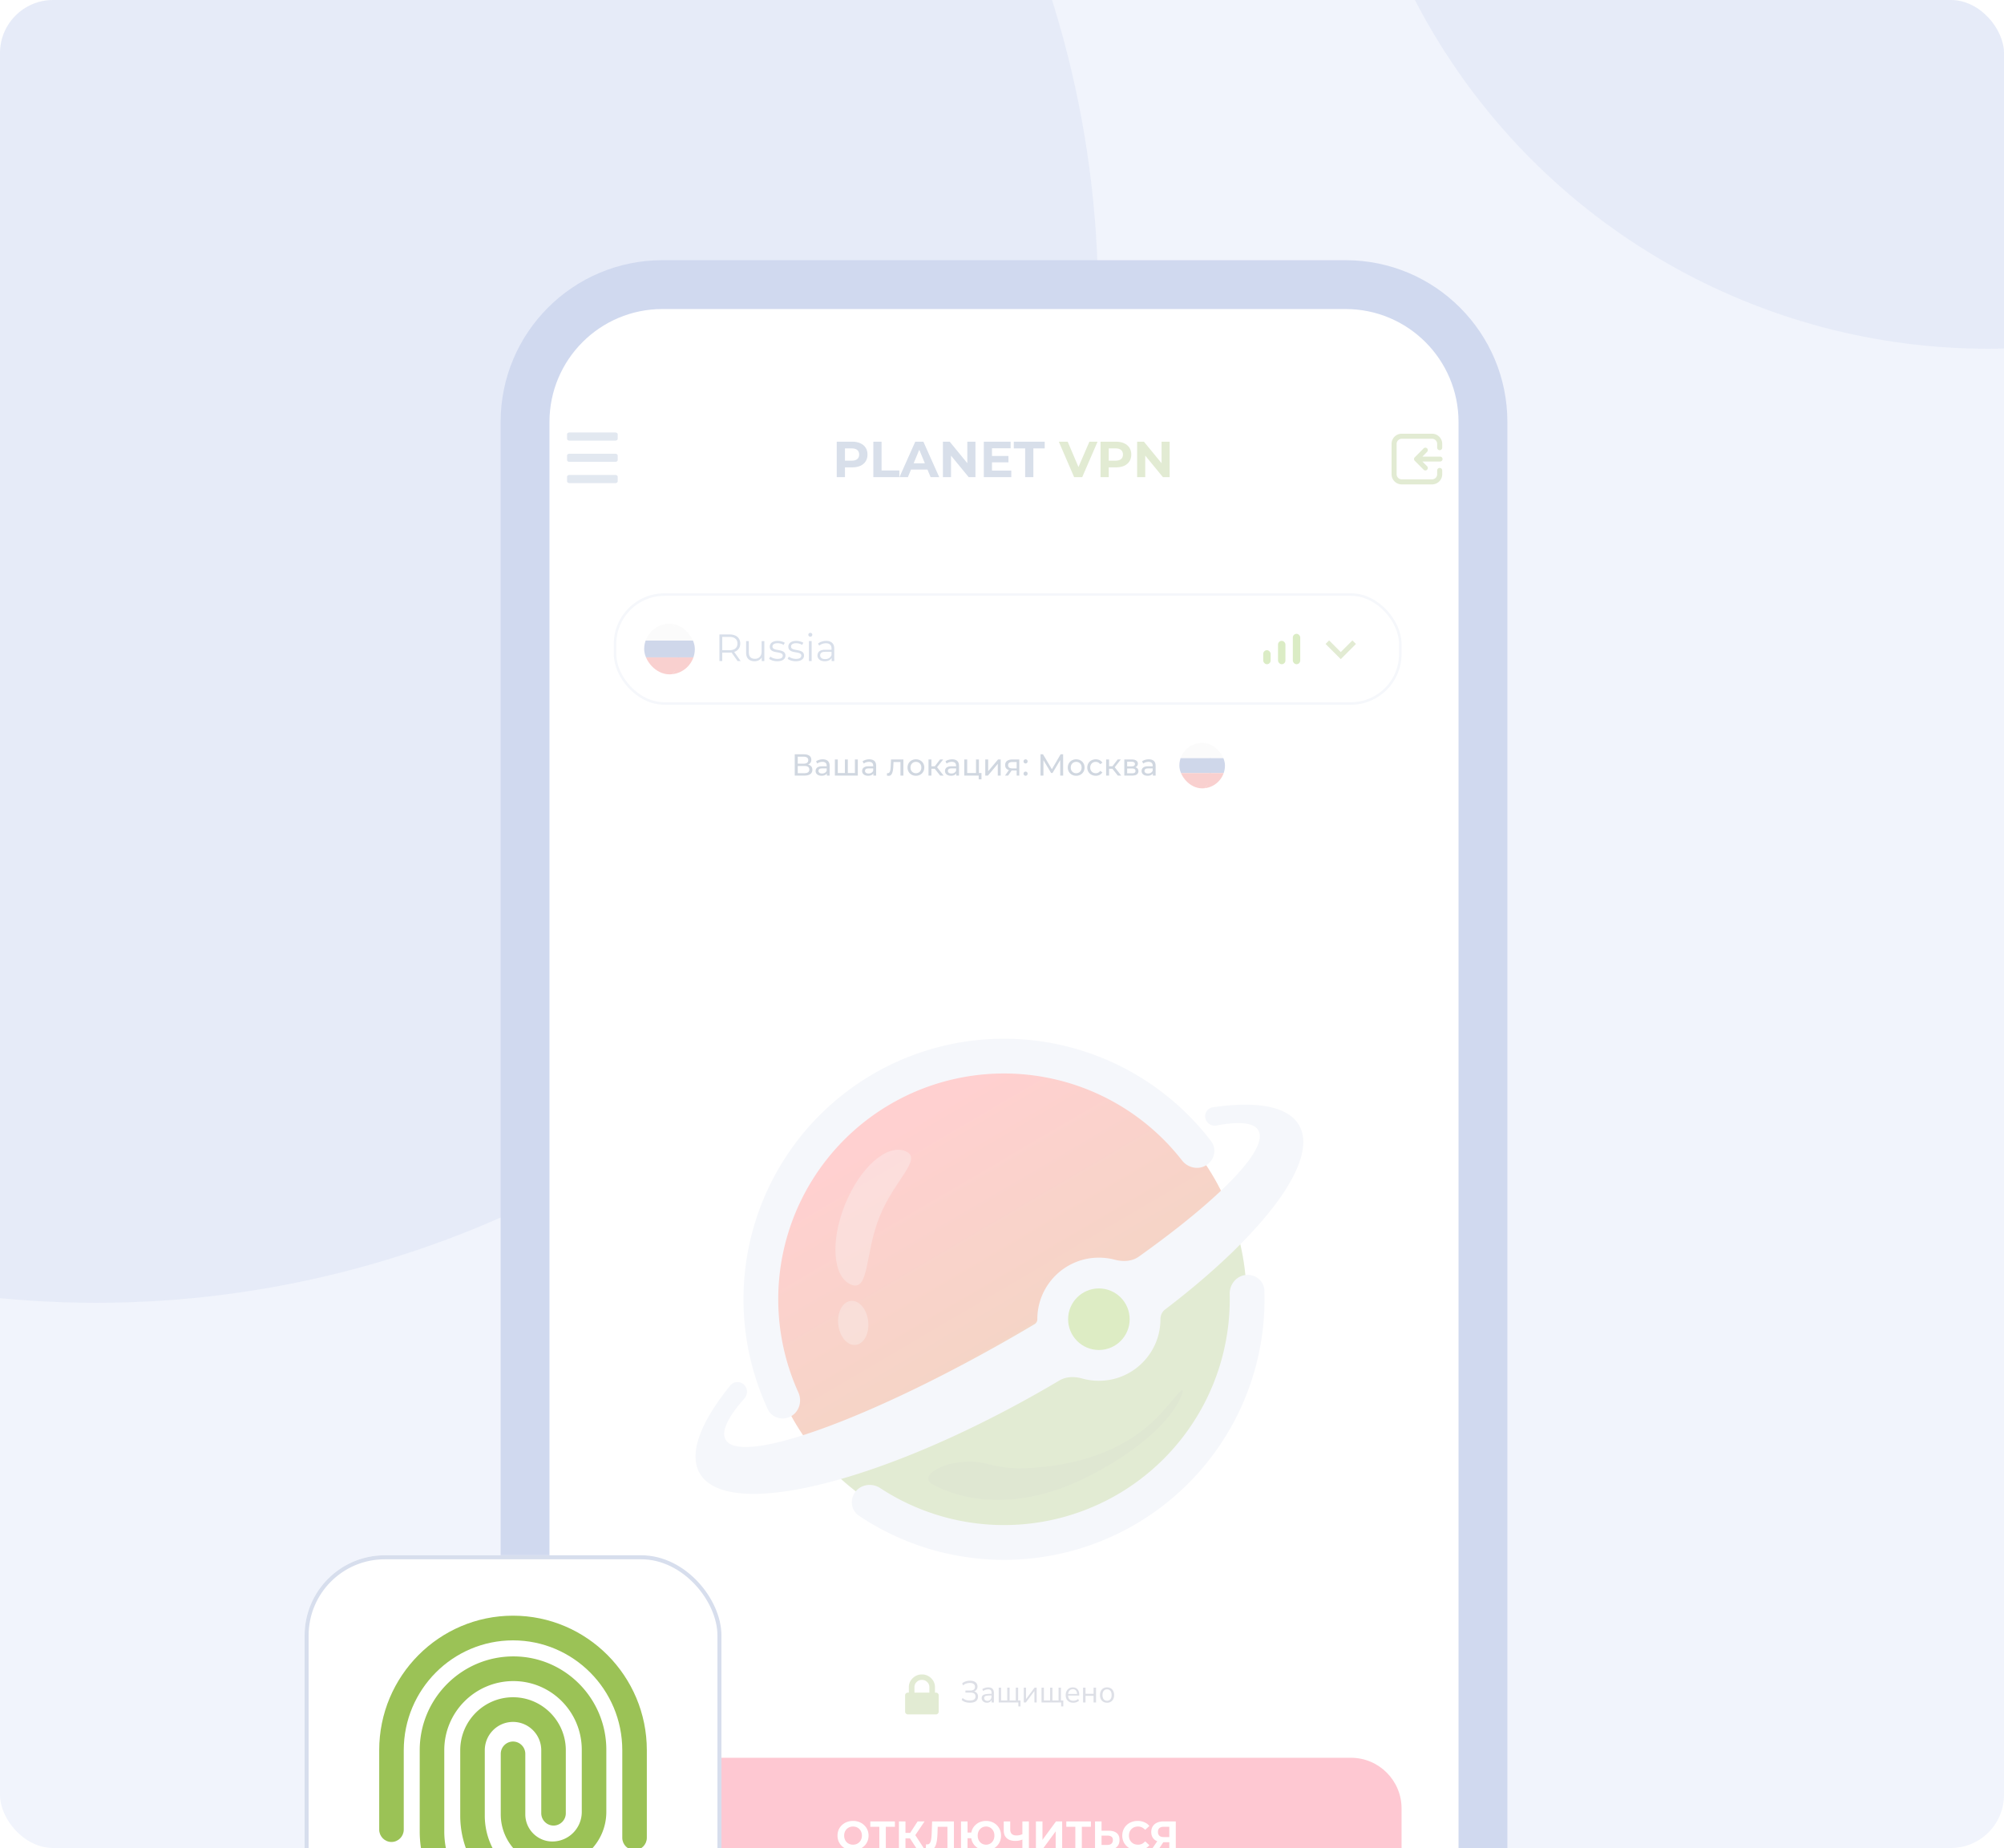 <svg width="500" height="461" fill="none" xmlns="http://www.w3.org/2000/svg"><g clip-path="url(#a)"><rect width="500" height="461" rx="13.257" fill="#F1F4FC"/><circle cx="24" cy="75" r="250" fill="#D0D9EF" fill-opacity=".32"/><g clip-path="url(#b)"><mask id="h" maskUnits="userSpaceOnUse" x="124" y="64" width="253" height="413" fill="#000"><path fill="#fff" d="M124 64h253v413H124z"/><path d="M131 105.273C131 86.345 146.345 71 165.273 71h170.454C354.655 71 370 86.345 370 105.273V477H131V105.273z"/></mask><path d="M131 105.273C131 86.345 146.345 71 165.273 71h170.454C354.655 71 370 86.345 370 105.273V477H131V105.273z" fill="#fff"/><path fill="#fff" d="M132 71h237v59.408H132z"/><path d="M208.768 119.029v-8.848h3.83c.792 0 1.475.13 2.048.392.573.252 1.015.619 1.327 1.099.312.481.468 1.054.468 1.719 0 .658-.156 1.226-.468 1.707-.312.48-.754.851-1.327 1.112-.573.253-1.256.379-2.048.379h-2.692l.91-.922v3.362h-2.048zm2.048-3.135-.91-.973h2.578c.632 0 1.104-.135 1.416-.405.312-.269.468-.644.468-1.125 0-.488-.156-.868-.468-1.137-.312-.27-.784-.405-1.416-.405h-2.578l.91-.973v5.018zm7.087 3.135v-8.848h2.047v7.179h4.437v1.669h-6.484zm6.515 0 3.943-8.848h2.023l3.956 8.848h-2.149l-3.236-7.812h.809l-3.248 7.812h-2.098zm1.971-1.896.544-1.555h4.55l.556 1.555h-5.65zm8.869 1.896v-8.848h1.694l5.22 6.37h-.822v-6.37h2.023v8.848h-1.681l-5.233-6.371h.821v6.371h-2.022zm12.092-5.284h4.259v1.593h-4.259v-1.593zm.151 3.641h4.816v1.643h-6.851v-8.848h6.687v1.643h-4.652v5.562zm8.278 1.643v-7.18h-2.831v-1.668h7.71v1.668h-2.831v7.18h-2.048z" fill="#5A78A6"/><path d="m267.994 119.029-3.817-8.848h2.212l3.337 7.837h-1.302l3.387-7.837h2.035l-3.83 8.848h-2.022zm6.591 0v-8.848h3.83c.792 0 1.475.13 2.048.392.573.252 1.015.619 1.327 1.099.312.481.468 1.054.468 1.719 0 .658-.156 1.226-.468 1.707-.312.48-.754.851-1.327 1.112-.573.253-1.256.379-2.048.379h-2.692l.91-.922v3.362h-2.048zm2.048-3.135-.91-.973h2.578c.632 0 1.104-.135 1.416-.405.312-.269.468-.644.468-1.125 0-.488-.156-.868-.468-1.137-.312-.27-.784-.405-1.416-.405h-2.578l.91-.973v5.018zm7.086 3.135v-8.848h1.694l5.221 6.37h-.822v-6.37h2.022v8.848h-1.681l-5.233-6.371h.822v6.371h-2.023z" fill="#87AB49"/><path fill-rule="evenodd" clip-rule="evenodd" d="m355.201 111.852-2.217 2.229a.616.616 0 0 0 0 .869l2.217 2.23c.239.24.626.24.864 0a.617.617 0 0 0 0-.87l-1.173-1.179h4.408a.615.615 0 0 0 0-1.23h-4.408l1.173-1.18a.616.616 0 0 0 0-.869.608.608 0 0 0-.864 0z" fill="#87AB49"/><path fill-rule="evenodd" clip-rule="evenodd" d="M359.836 110.724a2.528 2.528 0 0 0-2.528-2.528h-7.584a2.528 2.528 0 0 0-2.528 2.528v7.584a2.528 2.528 0 0 0 2.528 2.528h7.584a2.528 2.528 0 0 0 2.528-2.528v-.948a.632.632 0 0 0-1.264 0v.948c0 .698-.566 1.264-1.264 1.264h-7.584a1.264 1.264 0 0 1-1.264-1.264v-7.584c0-.698.566-1.264 1.264-1.264h7.584c.698 0 1.264.566 1.264 1.264v.948a.632.632 0 0 0 1.264 0v-.948z" fill="#87AB49"/><path d="M142.064 109.917h11.472c.323 0 .584-.202.584-.453v-1.131c0-.25-.261-.453-.584-.453h-11.472c-.323 0-.584.203-.584.453v1.131c0 .251.261.453.584.453zm0 5.302h11.472c.323 0 .584-.203.584-.453v-1.132c0-.25-.261-.453-.584-.453h-11.472c-.323 0-.584.203-.584.453v1.132c0 .25.261.453.584.453zm11.472 5.301h-11.472c-.323 0-.584-.203-.584-.453v-1.132c0-.25.261-.452.584-.452h11.472c.323 0 .584.202.584.452v1.132c0 .25-.261.453-.584.453z" fill="#879EC1"/><circle cx="250.5" cy="324.116" r="60.526" fill="url(#c)"/><path fill-rule="evenodd" clip-rule="evenodd" d="M182.197 345.627c1.042-1.288 3.038-1.093 3.863.343.529.922.388 2.078-.317 2.874-4.106 4.637-5.878 8.245-4.697 10.301 3.794 6.606 36.623-5.31 73.327-26.616a416.567 416.567 0 0 0 3.764-2.21c.43-.256.678-.729.678-1.23 0-8.482 6.876-15.358 15.359-15.358 1.35 0 2.66.174 3.907.501 2.051.538 4.308.485 6.035-.744 20.213-14.386 32.503-26.871 29.846-31.498-1.127-1.963-4.818-2.291-10.412-1.222-1.008.192-2.038-.255-2.549-1.145-.803-1.398.016-3.171 1.611-3.404 10.989-1.608 18.783-.265 21.516 4.492 5.116 8.911-8.964 27.294-33.474 45.987-.736.561-1.122 1.465-1.122 2.391 0 8.482-6.876 15.358-15.358 15.358-1.427 0-2.807-.194-4.118-.558-1.919-.532-4.016-.54-5.729.476-.828.492-1.663.981-2.502 1.469-41.297 23.972-80.358 33.681-87.245 21.687-2.827-4.923.205-12.736 7.617-21.894z" fill="#D7DEED"/><circle cx="274.174" cy="329.089" r="7.679" fill="#70AF09"/><g opacity=".32" fill="#E5E5E5"><path d="M219.484 303.416c-3.725 9.198-2.55 18.897-7.119 17.047-4.568-1.85-5.253-10.806-1.528-20.004 3.725-9.198 10.449-15.154 15.017-13.304 4.569 1.851-2.645 7.064-6.37 16.261zM216.616 329.6c.333 3.029-1.07 5.668-3.132 5.895-2.063.227-4.005-2.045-4.338-5.074-.333-3.029 1.07-5.668 3.132-5.895 2.063-.226 4.005 2.045 4.338 5.074z"/></g><path d="M232.63 370.226c-2.103-1.216-1.095-3.252 4.014-4.945 10.772-2.365 8.954 2.415 24.455.576 15.501-1.839 23.673-8.229 27.789-12.433 3.293-3.363 6.337-7.914 6.191-6.308-.701 3.415-6.358 12.418-23.383 21.106-21.281 10.859-35.841 3.867-39.066 2.004z" fill="#080F1B" fill-opacity=".11"/><path d="M301.069 290.605c1.997-1.324 2.555-4.026 1.101-5.931a65.004 65.004 0 0 0-110.609 66.858c1.011 2.173 3.663 2.935 5.763 1.782 2.101-1.153 2.852-3.785 1.864-5.968a56.324 56.324 0 0 1 22.175-71.434 56.327 56.327 0 0 1 73.556 13.569c1.473 1.889 4.153 2.448 6.15 1.124zM213.429 372.136c-1.464 1.897-1.121 4.635.869 5.97a65.004 65.004 0 0 0 101.169-56.163c-.08-2.395-2.222-4.134-4.607-3.894-2.384.239-4.105 2.368-4.049 4.763a56.331 56.331 0 0 1-28.972 50.551 56.326 56.326 0 0 1-58.225-2.144c-2.004-1.314-4.721-.979-6.185.917z" fill="#D7DEED"/><path d="M234.005 422.433a.684.684 0 0 0-.495-.198h-.233v-1.359c0-.868-.32-1.614-.96-2.237a3.18 3.18 0 0 0-2.299-.934c-.893 0-1.659.311-2.299.934-.641.623-.961 1.369-.961 2.237v1.359h-.232a.684.684 0 0 0-.495.198.647.647 0 0 0-.204.482v4.077c0 .189.068.349.204.482a.684.684 0 0 0 .495.198h6.984a.684.684 0 0 0 .495-.198.648.648 0 0 0 .204-.482v-4.077a.648.648 0 0 0-.204-.482zm-2.125-.198h-3.725v-1.359c0-.5.182-.927.546-1.281a1.82 1.82 0 0 1 1.317-.531c.514 0 .953.177 1.317.531.363.354.545.781.545 1.281v1.359z" fill="#87AB49"/><path d="M242.001 424.756c-.45 0-.852-.06-1.206-.182a2.405 2.405 0 0 1-.857-.508l.22-.493c.243.212.508.372.796.478.294.101.63.152 1.009.152.49 0 .849-.084 1.077-.251.232-.172.349-.424.349-.758 0-.637-.405-.956-1.214-.956h-1.304v-.515h1.183c.804 0 1.206-.309 1.206-.926 0-.303-.109-.541-.326-.712-.213-.172-.534-.258-.963-.258-.319 0-.622.05-.911.151a2.23 2.23 0 0 0-.773.455l-.228-.493c.233-.217.521-.381.865-.493a3.44 3.44 0 0 1 1.092-.174c.622 0 1.09.134 1.403.402.314.268.47.622.47 1.062 0 .293-.078.543-.235.751a1.305 1.305 0 0 1-.622.455c.309.08.549.23.721.447.177.217.265.493.265.827 0 .475-.167.852-.5 1.13-.329.273-.835.409-1.517.409zm4.259 0c-.252 0-.48-.048-.682-.144a1.232 1.232 0 0 1-.47-.409 1.002 1.002 0 0 1-.175-.577c0-.268.068-.48.205-.637.142-.157.372-.268.69-.334.324-.07.764-.106 1.32-.106h.242v-.235c0-.313-.065-.538-.197-.675-.126-.141-.331-.212-.614-.212-.223 0-.437.033-.645.098a2.436 2.436 0 0 0-.637.304l-.212-.448c.192-.136.425-.245.698-.326.278-.081.543-.121.796-.121.475 0 .827.116 1.054.349.233.232.349.594.349 1.084v2.321h-.576v-.637a1.146 1.146 0 0 1-.448.516c-.197.126-.43.189-.698.189zm.099-.462a.968.968 0 0 0 .743-.311c.192-.213.288-.481.288-.804v-.228h-.235c-.409 0-.733.02-.97.061-.233.035-.397.101-.493.197a.514.514 0 0 0-.137.379c0 .208.071.377.212.508.147.132.344.198.592.198zm7.721 1.38v-.986h-4.899v-3.686h.591v3.193h1.54v-3.193h.584v3.193h1.539v-3.193h.592v3.193h.584v1.479h-.531zm1.352-.986v-3.686h.561v2.852l2.131-2.852h.523v3.686h-.561v-2.852l-2.131 2.852h-.523zm9.328.986v-.986h-4.899v-3.686h.591v3.193h1.54v-3.193h.584v3.193h1.539v-3.193h.592v3.193h.584v1.479h-.531zm3.02-.918c-.582 0-1.042-.169-1.38-.508-.339-.344-.509-.809-.509-1.395 0-.38.076-.713.228-1.001.152-.294.359-.519.622-.675.268-.162.576-.243.925-.243.501 0 .893.162 1.176.485.283.319.424.759.424 1.32v.235h-2.775c.02.42.141.741.364.963.222.218.531.326.925.326.222 0 .435-.033.637-.098.202-.071.394-.185.576-.342l.213.433a1.8 1.8 0 0 1-.637.371 2.48 2.48 0 0 1-.789.129zm-.099-3.367c-.349 0-.624.109-.826.326-.203.217-.321.503-.357.857h2.237c-.015-.374-.113-.665-.295-.872-.177-.207-.43-.311-.759-.311zm2.541 3.299v-3.686h.614v1.532h2.01v-1.532h.614v3.686h-.614v-1.653h-2.01v1.653h-.614zm5.991.068c-.359 0-.67-.078-.933-.235a1.62 1.62 0 0 1-.615-.66 2.287 2.287 0 0 1-.212-1.016c0-.389.071-.725.212-1.009.147-.288.352-.51.615-.667.263-.157.574-.235.933-.235.353 0 .662.078.925.235.268.157.473.379.614.667.147.284.22.62.22 1.009 0 .389-.073.728-.22 1.016a1.548 1.548 0 0 1-.614.66 1.772 1.772 0 0 1-.925.235zm0-.493c.343 0 .619-.121.826-.364.208-.247.311-.599.311-1.054 0-.46-.103-.811-.311-1.054-.207-.243-.483-.364-.826-.364-.349 0-.627.121-.835.364-.202.243-.303.594-.303 1.054 0 .455.101.807.303 1.054.208.243.486.364.835.364z" fill="#102154" fill-opacity=".6"/><path d="M153.138 451.128c0-6.981 5.659-12.64 12.64-12.64H337.05c6.981 0 12.64 5.659 12.64 12.64v12.64c0 6.981-5.659 12.64-12.64 12.64H165.778c-6.981 0-12.64-5.659-12.64-12.64v-12.64z" fill="#FB1B43"/><path d="M212.844 461.569a4.35 4.35 0 0 1-1.558-.273 3.735 3.735 0 0 1-1.233-.768 3.605 3.605 0 0 1-.809-1.163 3.688 3.688 0 0 1-.283-1.456c0-.526.094-1.012.283-1.457.195-.445.468-.832.819-1.162a3.73 3.73 0 0 1 1.233-.769 4.239 4.239 0 0 1 1.537-.273c.56 0 1.072.091 1.538.273.471.182.879.438 1.223.769a3.513 3.513 0 0 1 1.112 2.619c0 .525-.097 1.014-.293 1.466a3.527 3.527 0 0 1-.819 1.163 3.73 3.73 0 0 1-1.223.758 4.162 4.162 0 0 1-1.527.273zm-.011-1.395c.317 0 .607-.054.87-.162a2.079 2.079 0 0 0 1.173-1.183c.115-.277.172-.583.172-.92 0-.338-.057-.644-.172-.921a2.079 2.079 0 0 0-.465-.718 1.988 1.988 0 0 0-.698-.465 2.343 2.343 0 0 0-.88-.162c-.316 0-.61.054-.879.162a2.114 2.114 0 0 0-.698.465 2.194 2.194 0 0 0-.475.718 2.512 2.512 0 0 0-.162.921c0 .33.054.637.162.92.114.276.269.515.465.718.202.202.438.357.708.465.269.108.563.162.879.162zm6.563 1.274v-6.118l.375.374h-2.629v-1.335h6.137v1.335h-2.629l.364-.374v6.118h-1.618zm9.493 0-2.205-3.408 1.325-.799 2.74 4.207h-1.86zm-4.601 0v-7.079h1.628v7.079h-1.628zm1.153-2.852v-1.365h2.467v1.365h-2.467zm2.72-.505-1.507-.182 2.295-3.54h1.73l-2.518 3.722zm3.604 3.468c-.121 0-.249-.01-.384-.03a9.245 9.245 0 0 1-.425-.081l.102-1.386c.094.027.192.041.293.041a.744.744 0 0 0 .647-.334c.155-.229.266-.556.334-.981.067-.424.111-.94.131-1.547l.101-2.872h5.44v7.079h-1.617v-6.118l.374.374h-3.125l.334-.394-.061 1.87c-.02.695-.067 1.312-.141 1.851-.075.539-.189.998-.344 1.375-.155.378-.368.664-.637.86-.27.195-.61.293-1.022.293zm8.007-.111v-7.079h1.628v2.781h1.831v1.416H241.4v2.882h-1.628zm6.25.121c-.54 0-1.039-.091-1.497-.273a3.674 3.674 0 0 1-1.183-.758 3.565 3.565 0 0 1-.789-1.163 3.89 3.89 0 0 1-.273-1.466c0-.533.091-1.022.273-1.467.189-.445.452-.829.789-1.152a3.572 3.572 0 0 1 1.183-.769 4.018 4.018 0 0 1 1.497-.273 3.99 3.99 0 0 1 1.486.273c.458.182.853.438 1.183.769.337.323.6.711.789 1.162.189.445.283.931.283 1.457 0 .525-.094 1.014-.283 1.466a3.565 3.565 0 0 1-.789 1.163c-.33.323-.725.576-1.183.758a3.99 3.99 0 0 1-1.486.273zm0-1.395c.296 0 .569-.054.819-.162.249-.108.468-.26.657-.455.189-.202.337-.442.445-.718.108-.277.162-.587.162-.93 0-.344-.054-.654-.162-.931a2.117 2.117 0 0 0-.445-.708 1.96 1.96 0 0 0-1.476-.627c-.29 0-.563.054-.82.162a1.96 1.96 0 0 0-.657.465 2.117 2.117 0 0 0-.445.708 2.544 2.544 0 0 0-.162.931c0 .343.054.653.162.93.108.276.256.516.445.718.189.195.408.347.657.455.257.108.53.162.82.162zm9.299-1.365a6.766 6.766 0 0 1-1.012.323 4.51 4.51 0 0 1-.93.101c-.95 0-1.678-.226-2.184-.677-.506-.459-.758-1.116-.758-1.972v-2.215h1.617v2.033c0 .485.132.853.395 1.102.263.243.637.364 1.122.364.31 0 .61-.034.9-.101.29-.074.56-.179.809-.313l.041 1.355zm-.233 2.639v-7.079h1.618v7.079h-1.618zm3.378 0v-7.079h1.628v4.611l3.377-4.611h1.537v7.079h-1.618v-4.601l-3.377 4.601h-1.547zm9.831 0v-6.118l.375.374h-2.629v-1.335h6.137v1.335h-2.629l.364-.374v6.118h-1.618zm8.34-4.753c.856 0 1.517.192 1.982.576.465.378.698.948.698 1.709 0 .809-.26 1.423-.779 1.841-.512.418-1.223.627-2.134.627h-3.195v-7.079h1.628v2.326h1.8zm-.324 3.539c.418 0 .749-.104.991-.313.243-.209.364-.512.364-.91 0-.391-.121-.671-.364-.84-.236-.175-.566-.262-.991-.262h-1.476v2.325h1.476zm7.531 1.335a4.358 4.358 0 0 1-1.527-.263 3.605 3.605 0 0 1-2.022-1.931 3.713 3.713 0 0 1-.284-1.466c0-.533.095-1.022.284-1.467.195-.445.465-.832.809-1.163.35-.33.758-.583 1.223-.758a4.154 4.154 0 0 1 1.527-.273c.613 0 1.166.108 1.658.324.499.209.917.519 1.254.93l-1.051.971a2.404 2.404 0 0 0-.809-.617 2.223 2.223 0 0 0-.971-.213c-.33 0-.634.054-.91.162a2.06 2.06 0 0 0-.718.465 2.194 2.194 0 0 0-.475.718 2.512 2.512 0 0 0-.162.921c0 .337.054.643.162.92.114.276.273.515.475.718.202.202.441.357.718.465.276.108.58.162.91.162.35 0 .674-.068.971-.203.296-.141.566-.354.809-.637l1.051.971a3.283 3.283 0 0 1-1.254.941c-.492.215-1.048.323-1.668.323zm7.896-.121v-2.235l.405.354h-1.942c-.613 0-1.142-.101-1.587-.303a2.267 2.267 0 0 1-1.022-.88c-.236-.384-.354-.843-.354-1.375 0-.553.125-1.025.375-1.416a2.447 2.447 0 0 1 1.071-.91c.459-.209.998-.314 1.618-.314h3.054v7.079h-1.618zm-4.479 0 1.759-2.538h1.658l-1.688 2.538h-1.729zm4.479-2.761v-3.408l.405.425h-1.8c-.465 0-.823.108-1.072.324-.243.215-.364.536-.364.96 0 .412.118.728.354.951.236.222.583.334 1.041.334h1.841l-.405.414z" fill="#fff"/><rect x="153.454" y="148.316" width="195.92" height="27.176" rx="12.324" fill="#fff"/><rect x="153.454" y="148.316" width="195.92" height="27.176" rx="12.324" stroke="#D7DEED" stroke-width=".632"/><g clip-path="url(#d)"><g clip-path="url(#e)"><path d="M167.043 168.224a6.32 6.32 0 1 0-.001-12.64 6.32 6.32 0 0 0 .001 12.64z" fill="#fff"/><path d="M173.001 159.797h-3.894c.169 1.35.17 2.837.003 4.189h3.899a6.309 6.309 0 0 0-.008-4.189z" fill="#3757A6"/><path d="M169.107 159.797h3.894l-.002-.006a6.326 6.326 0 0 0-5.389-4.181c.967.53 1.25 2.21 1.497 4.187z" fill="#EFEFEF"/><path d="M167.61 168.197a6.322 6.322 0 0 0 5.393-4.193l.006-.018h-3.899c-.245 1.987-.529 3.679-1.5 4.211z" fill="#E73B36"/><path d="M160.722 161.904c0 .729.126 1.43.353 2.082h8.361a17.48 17.48 0 0 0-.004-4.19h-8.349a6.315 6.315 0 0 0-.361 2.108z" fill="#3757A6"/><path d="m161.085 159.791-.002.006h8.35c-.248-1.977-.856-3.657-1.823-4.187a6.323 6.323 0 0 0-6.525 4.181z" fill="#EFEFEF"/><path d="M169.436 163.986h-8.361l.006.018a6.321 6.321 0 0 0 6.529 4.193c.971-.532 1.58-2.224 1.826-4.211z" fill="#E73B36"/></g></g><path d="M179.499 164.904v-6.636h2.484c.562 0 1.046.091 1.45.275.405.177.714.436.929.777.221.335.332.743.332 1.223 0 .468-.111.872-.332 1.213a2.095 2.095 0 0 1-.929.778c-.404.177-.888.265-1.45.265h-2.095l.312-.322v2.427h-.701zm4.531 0-1.706-2.408h.758l1.716 2.408h-.768zm-3.83-2.37-.312-.332h2.076c.663 0 1.166-.145 1.507-.436.348-.291.521-.698.521-1.223 0-.531-.173-.942-.521-1.232-.341-.291-.844-.436-1.507-.436h-2.076l.312-.332v3.991zm8.065 2.417c-.424 0-.793-.079-1.109-.237a1.71 1.71 0 0 1-.74-.711c-.171-.316-.256-.711-.256-1.185v-2.891h.673v2.815c0 .531.13.933.389 1.204.265.266.635.398 1.109.398.348 0 .648-.069.901-.208.259-.145.455-.354.587-.626.139-.272.209-.597.209-.976v-2.607h.673v4.977h-.645v-1.365l.105.246a1.86 1.86 0 0 1-.74.863c-.328.202-.714.303-1.156.303zm5.649 0c-.411 0-.8-.057-1.166-.17-.367-.121-.655-.269-.863-.446l.303-.531a3.052 3.052 0 0 0 1.773.559c.474 0 .815-.072 1.024-.218a.705.705 0 0 0 .313-.597.526.526 0 0 0-.18-.426 1.03 1.03 0 0 0-.456-.237 4.964 4.964 0 0 0-.635-.143 14.385 14.385 0 0 1-.701-.132 2.766 2.766 0 0 1-.626-.218 1.325 1.325 0 0 1-.464-.408c-.114-.171-.171-.398-.171-.683 0-.271.076-.515.227-.73a1.48 1.48 0 0 1 .664-.502c.297-.126.657-.19 1.081-.19.322 0 .644.045.967.133.322.082.588.193.796.332l-.294.54a2.192 2.192 0 0 0-.711-.322 2.826 2.826 0 0 0-.758-.104c-.449 0-.781.079-.996.237a.695.695 0 0 0-.312.587c0 .19.056.339.17.446.12.107.275.193.465.256.196.057.407.104.635.142.234.038.464.085.692.142.234.051.445.124.635.218.196.089.351.218.465.389.12.164.18.382.18.654 0 .291-.082.544-.247.759-.158.208-.392.372-.701.493-.304.113-.673.17-1.109.17zm4.628 0c-.41 0-.799-.057-1.166-.17-.366-.121-.654-.269-.862-.446l.303-.531c.202.152.461.285.777.398.316.108.648.161.996.161.474 0 .815-.072 1.024-.218a.705.705 0 0 0 .313-.597.524.524 0 0 0-.181-.426 1.021 1.021 0 0 0-.455-.237 4.964 4.964 0 0 0-.635-.143 14.385 14.385 0 0 1-.701-.132 2.766 2.766 0 0 1-.626-.218 1.316 1.316 0 0 1-.464-.408c-.114-.171-.171-.398-.171-.683 0-.271.076-.515.227-.73a1.48 1.48 0 0 1 .664-.502c.297-.126.657-.19 1.081-.19.322 0 .644.045.967.133.322.082.587.193.796.332l-.294.54a2.192 2.192 0 0 0-.711-.322 2.826 2.826 0 0 0-.758-.104c-.449 0-.781.079-.996.237a.696.696 0 0 0-.313.587c0 .19.057.339.171.446.12.107.275.193.465.256.196.057.407.104.635.142.234.038.464.085.692.142.234.051.445.124.635.218.196.089.351.218.465.389.12.164.18.382.18.654 0 .291-.083.544-.247.759-.158.208-.392.372-.701.493-.304.113-.673.17-1.11.17zm3.293-.047v-4.977h.673v4.977h-.673zm.341-6.077a.477.477 0 0 1-.351-.142.465.465 0 0 1-.142-.341c0-.133.047-.244.142-.332a.477.477 0 0 1 .351-.142c.139 0 .256.044.351.132a.435.435 0 0 1 .142.332.477.477 0 0 1-.142.351.458.458 0 0 1-.351.142zm5.324 6.077v-1.1l-.029-.18v-1.839c0-.424-.12-.749-.36-.977-.234-.227-.585-.341-1.052-.341-.323 0-.629.054-.92.161-.291.108-.537.25-.739.427l-.304-.503a2.63 2.63 0 0 1 .91-.492 3.435 3.435 0 0 1 1.119-.181c.645 0 1.141.162 1.488.484.354.316.531.799.531 1.45v3.091h-.644zm-1.716.047c-.373 0-.699-.06-.977-.18a1.483 1.483 0 0 1-.625-.512 1.345 1.345 0 0 1-.219-.758c0-.259.061-.493.181-.702.126-.215.328-.385.606-.512.285-.132.664-.199 1.138-.199h1.716v.503h-1.697c-.48 0-.815.085-1.005.256a.832.832 0 0 0-.275.635c0 .284.111.512.332.682.221.171.531.256.929.256.379 0 .705-.085.976-.256a1.51 1.51 0 0 0 .607-.758l.152.464a1.578 1.578 0 0 1-.664.787c-.31.196-.701.294-1.175.294z" fill="#5A78A6"/><rect x="315.177" y="162.196" width="1.847" height="3.5" rx=".923" fill="#6AAE0D"/><rect x="318.87" y="159.862" width="1.847" height="5.834" rx=".923" fill="#6AAE0D"/><rect x="322.563" y="158.112" width="1.847" height="7.584" rx=".923" fill="#6AAE0D"/><path fill-rule="evenodd" clip-rule="evenodd" d="m337.429 159.755-2.907 2.908-2.907-2.908-.885.885 3.792 3.792 3.792-3.792-.885-.885z" fill="#87AB49"/><path d="M198.291 193.476v-5.309h2.283c.576 0 1.029.117 1.358.349.328.233.493.571.493 1.016 0 .435-.157.769-.471 1.001-.313.228-.725.342-1.236.342l.137-.228c.591 0 1.044.119 1.357.357.319.232.478.574.478 1.024 0 .455-.167.811-.501 1.069-.328.253-.819.379-1.471.379h-2.427zm.751-.599h1.661c.404 0 .708-.073.91-.22.207-.152.311-.382.311-.69 0-.309-.104-.534-.311-.675-.202-.142-.506-.212-.91-.212h-1.661v1.797zm0-2.374h1.479c.369 0 .65-.073.842-.22.197-.146.296-.361.296-.644 0-.289-.099-.506-.296-.653-.192-.146-.473-.22-.842-.22h-1.479v1.737zm7.259 2.973v-.849l-.038-.16v-1.448c0-.309-.091-.546-.273-.713-.177-.172-.445-.258-.804-.258-.238 0-.471.041-.698.121-.228.076-.42.18-.576.311l-.304-.546c.208-.167.455-.293.743-.379.294-.091.6-.136.918-.136.551 0 .976.134 1.274.402.299.268.448.677.448 1.228v2.427h-.69zm-1.32.046c-.298 0-.561-.051-.789-.152a1.224 1.224 0 0 1-.516-.417 1.086 1.086 0 0 1-.182-.615c0-.217.051-.414.152-.591.106-.177.276-.319.508-.425.238-.106.556-.159.956-.159h1.274v.523h-1.244c-.364 0-.609.061-.735.182a.587.587 0 0 0-.19.44c0 .197.078.357.235.478.157.116.374.174.652.174.273 0 .511-.06.713-.182a1.03 1.03 0 0 0 .448-.531l.144.501a1.154 1.154 0 0 1-.508.569c-.243.136-.549.205-.918.205zm5.99-.683-.167.19v-3.572h.728v3.572l-.182-.19h2.124l-.174.19v-3.572h.728v4.019h-5.726v-4.019h.728v3.572l-.175-.19h2.116zm6.935.637v-.849l-.038-.16v-1.448c0-.309-.091-.546-.273-.713-.177-.172-.445-.258-.804-.258-.237 0-.47.041-.697.121-.228.076-.42.18-.577.311l-.303-.546c.207-.167.455-.293.743-.379.293-.091.599-.136.918-.136.551 0 .976.134 1.274.402.298.268.447.677.447 1.228v2.427h-.69zm-1.319.046c-.299 0-.562-.051-.789-.152a1.212 1.212 0 0 1-.516-.417 1.086 1.086 0 0 1-.182-.615c0-.217.051-.414.152-.591.106-.177.275-.319.508-.425.237-.106.556-.159.955-.159h1.275v.523h-1.244c-.364 0-.609.061-.736.182a.59.59 0 0 0-.189.44c0 .197.078.357.235.478.156.116.374.174.652.174.273 0 .511-.06.713-.182.207-.121.356-.298.447-.531l.144.501a1.15 1.15 0 0 1-.508.569c-.243.136-.548.205-.917.205zm4.69-.054.045-.614.099.015c.03.005.058.008.083.008a.463.463 0 0 0 .379-.167c.096-.111.167-.258.213-.44.045-.187.078-.397.098-.629.021-.233.036-.465.046-.698l.068-1.486h3.087v4.019h-.728v-3.595l.174.213h-2.063l.167-.22-.053 1.115c-.015.353-.043.685-.083.993a3.806 3.806 0 0 1-.19.812 1.294 1.294 0 0 1-.341.546.784.784 0 0 1-.554.197c-.066 0-.136-.008-.212-.023a2.41 2.41 0 0 1-.235-.046zm7.247.054c-.404 0-.763-.089-1.077-.266a1.982 1.982 0 0 1-.743-.728 2.074 2.074 0 0 1-.273-1.062c0-.399.091-.753.273-1.061a1.92 1.92 0 0 1 .743-.721 2.155 2.155 0 0 1 1.077-.265c.4 0 .756.088 1.069.265.319.172.567.412.744.721.182.303.273.657.273 1.061 0 .4-.091.754-.273 1.062a1.908 1.908 0 0 1-.744.728 2.133 2.133 0 0 1-1.069.266zm0-.637c.258 0 .488-.059.69-.175.208-.116.369-.281.486-.493a1.57 1.57 0 0 0 .174-.751c0-.288-.058-.536-.174-.743a1.233 1.233 0 0 0-.486-.493 1.36 1.36 0 0 0-.69-.174 1.36 1.36 0 0 0-.69.174 1.298 1.298 0 0 0-.485.493 1.438 1.438 0 0 0-.182.743c0 .283.06.534.182.751a1.298 1.298 0 0 0 1.175.668zm6.049.591-1.554-1.957.599-.364 1.812 2.321h-.857zm-2.912 0v-4.019h.728v4.019h-.728zm.508-1.699v-.622h1.327v.622h-1.327zm1.509-.227-.675-.091 1.54-2.002h.781l-1.646 2.093zm4.906 1.926v-.849l-.038-.16v-1.448c0-.309-.091-.546-.273-.713-.177-.172-.444-.258-.803-.258-.238 0-.471.041-.698.121-.228.076-.42.18-.577.311l-.303-.546c.207-.167.455-.293.743-.379.294-.091.599-.136.918-.136.551 0 .976.134 1.274.402.298.268.448.677.448 1.228v2.427h-.691zm-1.319.046c-.299 0-.561-.051-.789-.152a1.224 1.224 0 0 1-.516-.417 1.086 1.086 0 0 1-.182-.615c0-.217.051-.414.152-.591.106-.177.276-.319.508-.425.238-.106.556-.159.956-.159h1.274v.523h-1.244c-.364 0-.609.061-.736.182a.59.59 0 0 0-.189.44c0 .197.078.357.235.478.157.116.374.174.652.174.273 0 .511-.06.713-.182.207-.121.356-.298.447-.531l.145.501a1.156 1.156 0 0 1-.509.569c-.242.136-.548.205-.917.205zm3.321-.046v-4.019h.728v3.382h2.199v-3.382h.728v4.019h-3.655zm3.602.933v-.971l.182.038h-.857v-.637h1.365v1.57h-.69zm1.634-.933v-4.019h.728v2.927l2.465-2.927h.659v4.019h-.728v-2.927l-2.457 2.927h-.667zm7.837 0v-1.411l.113.137h-1.281c-.536 0-.956-.114-1.259-.341-.299-.228-.448-.559-.448-.994 0-.465.16-.816.478-1.054.324-.238.753-.356 1.289-.356h1.76v4.019h-.652zm-2.913 0 1.092-1.539h.751l-1.062 1.539h-.781zm2.913-1.638v-1.949l.113.205h-1.198c-.334 0-.591.063-.773.189-.183.122-.274.324-.274.607 0 .526.339.789 1.017.789h1.228l-.113.159zm2.232-1.38a.509.509 0 0 1-.364-.144.514.514 0 0 1-.152-.38.509.509 0 0 1 .516-.515c.136 0 .252.048.348.144.102.096.152.22.152.371 0 .152-.05.278-.152.38a.474.474 0 0 1-.348.144zm0 3.064a.506.506 0 0 1-.516-.524.509.509 0 0 1 .516-.515c.136 0 .252.048.348.144.102.096.152.22.152.371a.51.51 0 0 1-.5.524zm3.717-.046v-5.309h.622l2.381 4.012h-.334l2.351-4.012h.622l.008 5.309h-.728l-.008-4.164h.175l-2.094 3.519h-.349l-2.108-3.519h.19v4.164h-.728zm8.902.046c-.404 0-.763-.089-1.076-.266a1.977 1.977 0 0 1-.744-.728 2.074 2.074 0 0 1-.273-1.062c0-.399.091-.753.273-1.061.182-.309.43-.549.744-.721a2.148 2.148 0 0 1 1.076-.265c.4 0 .756.088 1.07.265.318.172.566.412.743.721.182.303.273.657.273 1.061 0 .4-.091.754-.273 1.062a1.912 1.912 0 0 1-.743.728 2.14 2.14 0 0 1-1.07.266zm0-.637c.258 0 .488-.059.691-.175a1.23 1.23 0 0 0 .485-.493 1.57 1.57 0 0 0 .174-.751c0-.288-.058-.536-.174-.743a1.23 1.23 0 0 0-.485-.493 1.367 1.367 0 0 0-.691-.174c-.257 0-.487.058-.69.174a1.298 1.298 0 0 0-.485.493 1.448 1.448 0 0 0-.182.743c0 .283.061.534.182.751a1.298 1.298 0 0 0 1.175.668zm4.889.637c-.409 0-.776-.089-1.099-.266a1.96 1.96 0 0 1-.751-.728 2.048 2.048 0 0 1-.273-1.062c0-.399.091-.753.273-1.061.182-.309.432-.549.751-.721a2.25 2.25 0 0 1 1.099-.265c.364 0 .688.073.971.22.288.141.511.353.667.637l-.553.356a1.198 1.198 0 0 0-.486-.432 1.308 1.308 0 0 0-.606-.144c-.263 0-.498.058-.706.174a1.29 1.29 0 0 0-.493.493 1.448 1.448 0 0 0-.182.743c0 .289.061.539.182.751.122.212.286.377.493.493.208.116.443.175.706.175.217 0 .419-.046.606-.137.193-.096.354-.243.486-.44l.553.349a1.608 1.608 0 0 1-.667.645c-.283.146-.607.22-.971.22zm5.493-.046-1.554-1.957.599-.364 1.812 2.321h-.857zm-2.912 0v-4.019h.728v4.019h-.728zm.508-1.699v-.622h1.327v.622h-1.327zm1.509-.227-.675-.091 1.54-2.002h.781l-1.646 2.093zm2.516 1.926v-4.019h1.865c.471 0 .84.091 1.108.273a.85.85 0 0 1 .409.758.883.883 0 0 1-.387.766c-.252.177-.589.265-1.008.265l.113-.197c.481 0 .837.089 1.07.266.232.177.349.437.349.781 0 .349-.132.622-.395.819-.258.192-.655.288-1.19.288h-1.934zm.713-.561h1.167c.304 0 .531-.046.683-.137.152-.096.228-.247.228-.455 0-.212-.071-.366-.213-.462-.136-.101-.354-.152-.652-.152h-1.213v1.206zm0-1.729h1.092c.278 0 .488-.051.629-.152a.512.512 0 0 0 .22-.44.481.481 0 0 0-.22-.432c-.141-.096-.351-.144-.629-.144h-1.092v1.168zm6.41 2.29v-.849l-.038-.16v-1.448c0-.309-.091-.546-.273-.713-.177-.172-.445-.258-.804-.258-.238 0-.47.041-.698.121-.227.076-.419.18-.576.311l-.303-.546c.207-.167.455-.293.743-.379.293-.091.599-.136.918-.136.551 0 .975.134 1.274.402.298.268.447.677.447 1.228v2.427h-.69zm-1.32.046c-.298 0-.561-.051-.788-.152a1.212 1.212 0 0 1-.516-.417 1.086 1.086 0 0 1-.182-.615c0-.217.05-.414.152-.591.106-.177.275-.319.508-.425.237-.106.556-.159.955-.159h1.274v.523h-1.243c-.364 0-.61.061-.736.182a.59.59 0 0 0-.19.44c0 .197.079.357.235.478.157.116.375.174.653.174.273 0 .51-.06.713-.182.207-.121.356-.298.447-.531l.144.501a1.15 1.15 0 0 1-.508.569c-.243.136-.549.205-.918.205z" fill="#3B577F"/><g clip-path="url(#f)"><g clip-path="url(#g)"><path d="M299.943 196.664a5.687 5.687 0 0 0 0-11.375 5.687 5.687 0 1 0 0 11.375z" fill="#fff"/><path d="M305.305 189.08h-3.504c.152 1.215.153 2.553.002 3.77h3.51a5.697 5.697 0 0 0-.008-3.77z" fill="#3757A6"/><path d="M301.801 189.08h3.504l-.002-.005a5.69 5.69 0 0 0-4.85-3.763c.871.477 1.125 1.989 1.348 3.768z" fill="#EFEFEF"/><path d="M300.453 196.64a5.691 5.691 0 0 0 4.86-3.79h-3.509c-.221 1.788-.477 3.311-1.351 3.79z" fill="#E73B36"/><path d="M294.254 190.976c0 .657.113 1.287.318 1.874h7.524a15.692 15.692 0 0 0-.003-3.77h-7.514a5.669 5.669 0 0 0-.325 1.896z" fill="#3757A6"/><path d="m294.581 189.075-.002.005h7.515c-.223-1.779-.77-3.291-1.641-3.769a5.69 5.69 0 0 0-5.872 3.764z" fill="#EFEFEF"/><path d="M302.096 192.85h-7.524l.005.016a5.69 5.69 0 0 0 5.876 3.774c.874-.479 1.423-2.002 1.643-3.79z" fill="#E73B36"/></g></g><path fill="#fff" fill-opacity=".76" d="M131 71h239v392H131z"/></g><path d="M124.907 105.273c0-22.293 18.073-40.366 40.366-40.366h170.454c22.293 0 40.366 18.073 40.366 40.366h-12.186c0-15.563-12.617-28.18-28.18-28.18H165.273c-15.563 0-28.18 12.617-28.18 28.18h-12.186zM370 477H131h239zm-245.093 0V105.273c0-22.293 18.073-40.366 40.366-40.366v12.186c-15.563 0-28.18 12.617-28.18 28.18V477h-12.186zm210.82-412.093c22.293 0 40.366 18.073 40.366 40.366V477h-12.186V105.273c0-15.563-12.617-28.18-28.18-28.18V64.907z" fill="#D0D9EF" mask="url(#h)"/><g filter="url(#i)"><rect x="76" y="287" width="104" height="104" rx="20" fill="#fff"/><rect x="76.5" y="287.5" width="103" height="103" rx="19.5" stroke="#D7DEED"/><g clip-path="url(#j)" fill="#9BC256"><path d="M158.323 360.55c-1.684 0-3.063-1.385-3.063-3.078v-21.854c0-15.113-12.221-27.394-27.26-27.394-15.039 0-27.261 12.281-27.261 27.394v19.822c0 1.693-1.378 3.078-3.063 3.078-1.684 0-3.063-1.385-3.063-3.078v-19.822c0-18.498 14.978-33.55 33.387-33.55 18.408 0 33.386 15.052 33.386 33.55v21.854c0 1.693-1.378 3.078-3.063 3.078z"/><path d="M138.567 375.816c-13.109 0-23.738-10.711-23.738-23.854v-16.313c0-7.295 5.912-13.235 13.171-13.235 7.259 0 13.171 5.94 13.171 13.235v15.698c0 1.692-1.379 3.077-3.063 3.077-1.685 0-3.063-1.385-3.063-3.077v-15.698c0-3.909-3.155-7.079-7.045-7.079s-7.045 3.17-7.045 7.079v16.313c0 9.757 7.903 17.698 17.612 17.698 1.685 0 3.063 1.386 3.063 3.078a3.06 3.06 0 0 1-3.063 3.078z"/><path d="M112.379 374.985a27.626 27.626 0 0 1-7.658-19.145v-20.222c0-12.897 10.476-23.392 23.371-23.392 12.803 0 23.187 10.434 23.187 23.3v15.482c0 7.48-6.034 13.543-13.477 13.543-7.107 0-12.865-5.817-12.865-12.927v-15.082c0-1.693 1.378-3.078 3.063-3.078 1.685 0 3.063 1.385 3.063 3.078v15.082c0 3.724 3.032 6.771 6.739 6.771 4.073 0 7.351-3.293 7.351-7.387v-15.482c0-9.48-7.627-17.144-17.061-17.144-9.526 0-17.245 7.725-17.245 17.236v20.253c0 5.571 2.114 10.865 5.943 14.867 1.163 1.231 1.133 3.17-.092 4.34-1.226 1.169-3.155 1.139-4.319-.093z"/></g></g><circle cx="496" cy="-74" r="161" fill="#D0D9EF" fill-opacity=".32"/></g><defs><clipPath id="a"><rect width="500" height="461" rx="13.257" fill="#fff"/></clipPath><clipPath id="b"><path d="M131 105.273C131 86.345 146.345 71 165.273 71h170.454C354.655 71 370 86.345 370 105.273V477H131V105.273z" fill="#fff"/></clipPath><clipPath id="d"><rect x="160.722" y="155.584" width="12.64" height="12.64" rx="6.32" fill="#fff"/></clipPath><clipPath id="e"><path fill="#fff" transform="translate(160.722 155.584)" d="M0 0h12.64v12.64H0z"/></clipPath><clipPath id="f"><rect x="294.254" y="185.288" width="11.376" height="11.376" rx="5.688" fill="#fff"/></clipPath><clipPath id="g"><path fill="#fff" transform="translate(294.254 185.288)" d="M0 0h11.376v11.376H0z"/></clipPath><clipPath id="j"><path fill="#fff" transform="translate(94.614 302.068)" d="M0 0h66.773v73.864H0z"/></clipPath><linearGradient id="c" x1="186.314" y1="220.603" x2="277.875" y2="376.597" gradientUnits="userSpaceOnUse"><stop offset=".395" stop-color="#FF3A3A"/><stop offset=".72" stop-color="#D64D12"/><stop offset=".75" stop-color="#87AB49"/></linearGradient><filter id="i" x="54.109" y="282.763" width="147.781" height="183.795" filterUnits="userSpaceOnUse" color-interpolation-filters="sRGB"><feFlood flood-opacity="0" result="BackgroundImageFix"/><feColorMatrix in="SourceAlpha" values="0 0 0 0 0 0 0 0 0 0 0 0 0 0 0 0 0 0 127 0" result="hardAlpha"/><feOffset dy="3.531"/><feGaussianBlur stdDeviation="3.884"/><feColorMatrix values="0 0 0 0 0 0 0 0 0 0 0 0 0 0 0 0 0 0 0.1 0"/><feBlend in2="BackgroundImageFix" result="effect1_dropShadow_204_3393"/><feColorMatrix in="SourceAlpha" values="0 0 0 0 0 0 0 0 0 0 0 0 0 0 0 0 0 0 127 0" result="hardAlpha"/><feOffset dy="13.417"/><feGaussianBlur stdDeviation="6.708"/><feColorMatrix values="0 0 0 0 0 0 0 0 0 0 0 0 0 0 0 0 0 0 0.09 0"/><feBlend in2="effect1_dropShadow_204_3393" result="effect2_dropShadow_204_3393"/><feColorMatrix in="SourceAlpha" values="0 0 0 0 0 0 0 0 0 0 0 0 0 0 0 0 0 0 127 0" result="hardAlpha"/><feOffset dy="30.364"/><feGaussianBlur stdDeviation="9.18"/><feColorMatrix values="0 0 0 0 0 0 0 0 0 0 0 0 0 0 0 0 0 0 0.05 0"/><feBlend in2="effect2_dropShadow_204_3393" result="effect3_dropShadow_204_3393"/><feColorMatrix in="SourceAlpha" values="0 0 0 0 0 0 0 0 0 0 0 0 0 0 0 0 0 0 127 0" result="hardAlpha"/><feOffset dy="53.667"/><feGaussianBlur stdDeviation="10.945"/><feColorMatrix values="0 0 0 0 0 0 0 0 0 0 0 0 0 0 0 0 0 0 0.01 0"/><feBlend in2="effect3_dropShadow_204_3393" result="effect4_dropShadow_204_3393"/><feBlend in="SourceGraphic" in2="effect4_dropShadow_204_3393" result="shape"/></filter></defs></svg>